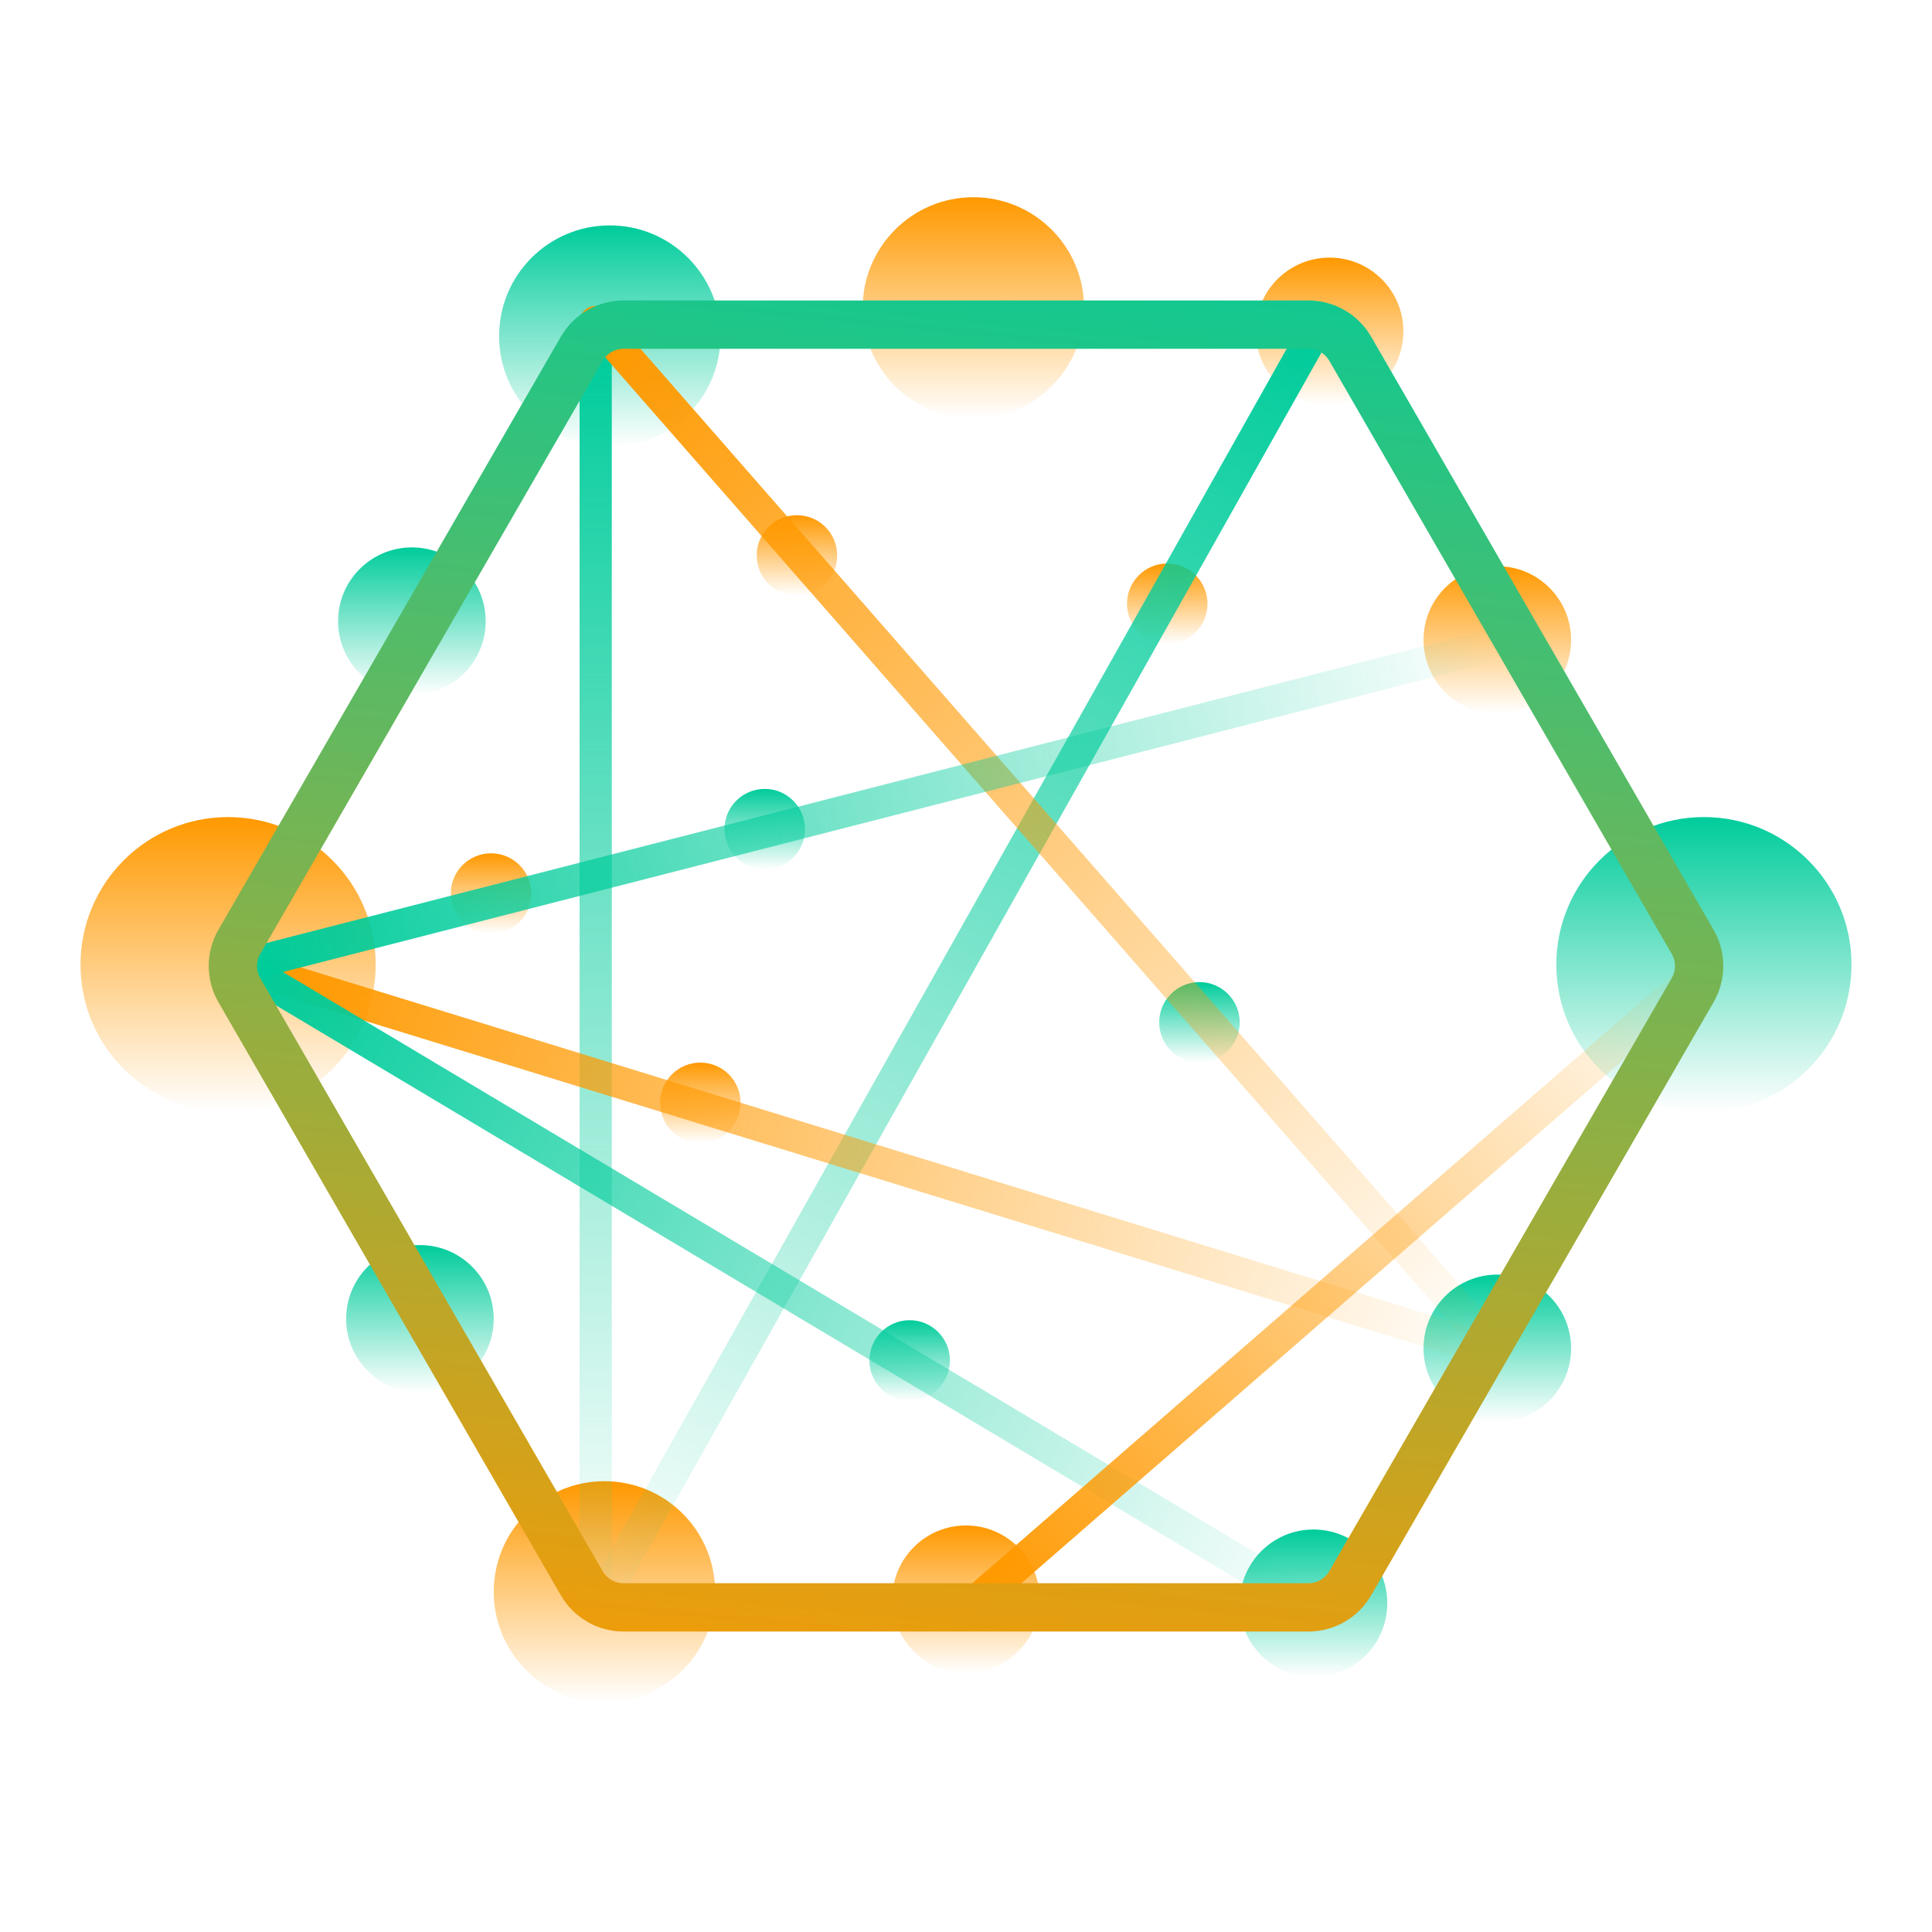 <svg width="120" height="120" viewBox="0 0 120 120" fill="none" xmlns="http://www.w3.org/2000/svg">
<circle cx="105.833" cy="59.917" r="9.167" fill="url(#paint0_linear_133_534)"/>
<circle cx="37.875" cy="20.875" r="6.875" fill="url(#paint1_linear_133_534)"/>
<circle cx="93" cy="83.75" r="4.583" fill="url(#paint2_linear_133_534)"/>
<circle cx="25.583" cy="38.583" r="4.583" fill="url(#paint3_linear_133_534)"/>
<circle cx="26.083" cy="81.917" r="4.583" fill="url(#paint4_linear_133_534)"/>
<circle cx="47.5" cy="51.5" r="2.5" fill="url(#paint5_linear_133_534)"/>
<circle cx="56.5" cy="84.5" r="2.5" fill="url(#paint6_linear_133_534)"/>
<circle cx="74.5" cy="63.5" r="2.5" fill="url(#paint7_linear_133_534)"/>
<circle cx="81.583" cy="99.583" r="4.583" fill="url(#paint8_linear_133_534)"/>
<circle cx="14.167" cy="59.917" r="9.167" fill="url(#paint9_linear_133_534)"/>
<circle cx="37.542" cy="98.875" r="6.875" fill="url(#paint10_linear_133_534)"/>
<circle cx="60.458" cy="19.125" r="6.875" fill="url(#paint11_linear_133_534)"/>
<circle cx="82.583" cy="20.583" r="4.583" fill="url(#paint12_linear_133_534)"/>
<circle cx="60" cy="99.333" r="4.583" fill="url(#paint13_linear_133_534)"/>
<circle cx="93" cy="39.75" r="4.583" fill="url(#paint14_linear_133_534)"/>
<circle cx="49.5" cy="34.5" r="2.5" fill="url(#paint15_linear_133_534)"/>
<circle cx="43.5" cy="68.5" r="2.5" fill="url(#paint16_linear_133_534)"/>
<circle cx="72.5" cy="37.5" r="2.5" fill="url(#paint17_linear_133_534)"/>
<circle cx="30.5" cy="55.5" r="2.5" fill="url(#paint18_linear_133_534)"/>
<path d="M37 100L82 20" stroke="url(#paint19_linear_133_534)" stroke-width="2" stroke-linecap="round"/>
<path d="M37 100L37 20" stroke="url(#paint20_linear_133_534)" stroke-width="2" stroke-linecap="round"/>
<path d="M93 84L37 20" stroke="url(#paint21_linear_133_534)" stroke-width="2" stroke-linecap="round"/>
<path d="M93 84L15 60" stroke="url(#paint22_linear_133_534)" stroke-width="2" stroke-linecap="round"/>
<path d="M93 40L15 60" stroke="url(#paint23_linear_133_534)" stroke-width="2" stroke-linecap="round"/>
<path d="M82 100L15 60" stroke="url(#paint24_linear_133_534)" stroke-width="2" stroke-linecap="round"/>
<path d="M106 60L60 100" stroke="url(#paint25_linear_133_534)" stroke-width="2" stroke-linecap="round"/>
<path d="M105.134 58.5C105.67 59.428 105.67 60.572 105.134 61.5L83.866 98.337C83.33 99.265 82.34 99.837 81.268 99.837L38.732 99.837C37.66 99.837 36.67 99.265 36.134 98.337L14.866 61.5C14.33 60.572 14.33 59.428 14.866 58.5L36.134 21.663C36.67 20.735 37.66 20.163 38.732 20.163L81.268 20.163C82.34 20.163 83.33 20.735 83.866 21.663L105.134 58.5Z" stroke="url(#paint26_linear_133_534)" stroke-width="3"/>
<defs>
<linearGradient id="paint0_linear_133_534" x1="105.833" y1="50.75" x2="105.833" y2="69.083" gradientUnits="userSpaceOnUse">
<stop stop-color="#00CC9B"/>
<stop offset="1" stop-color="#00CC9B" stop-opacity="0"/>
</linearGradient>
<linearGradient id="paint1_linear_133_534" x1="37.875" y1="14" x2="37.875" y2="27.75" gradientUnits="userSpaceOnUse">
<stop stop-color="#00CC9B"/>
<stop offset="1" stop-color="#00CC9B" stop-opacity="0"/>
</linearGradient>
<linearGradient id="paint2_linear_133_534" x1="93" y1="79.167" x2="93" y2="88.333" gradientUnits="userSpaceOnUse">
<stop stop-color="#00CC9B"/>
<stop offset="1" stop-color="#00CC9B" stop-opacity="0"/>
</linearGradient>
<linearGradient id="paint3_linear_133_534" x1="25.583" y1="34" x2="25.583" y2="43.167" gradientUnits="userSpaceOnUse">
<stop stop-color="#00CC9B"/>
<stop offset="1" stop-color="#00CC9B" stop-opacity="0"/>
</linearGradient>
<linearGradient id="paint4_linear_133_534" x1="26.083" y1="77.333" x2="26.083" y2="86.5" gradientUnits="userSpaceOnUse">
<stop stop-color="#00CC9B"/>
<stop offset="1" stop-color="#00CC9B" stop-opacity="0"/>
</linearGradient>
<linearGradient id="paint5_linear_133_534" x1="47.5" y1="49" x2="47.5" y2="54" gradientUnits="userSpaceOnUse">
<stop stop-color="#00CC9B"/>
<stop offset="1" stop-color="#00CC9B" stop-opacity="0"/>
</linearGradient>
<linearGradient id="paint6_linear_133_534" x1="56.5" y1="82" x2="56.5" y2="87" gradientUnits="userSpaceOnUse">
<stop stop-color="#00CC9B"/>
<stop offset="1" stop-color="#00CC9B" stop-opacity="0"/>
</linearGradient>
<linearGradient id="paint7_linear_133_534" x1="74.5" y1="61" x2="74.5" y2="66" gradientUnits="userSpaceOnUse">
<stop stop-color="#00CC9B"/>
<stop offset="1" stop-color="#00CC9B" stop-opacity="0"/>
</linearGradient>
<linearGradient id="paint8_linear_133_534" x1="81.583" y1="95" x2="81.583" y2="104.167" gradientUnits="userSpaceOnUse">
<stop stop-color="#00CC9B"/>
<stop offset="1" stop-color="#00CC9B" stop-opacity="0"/>
</linearGradient>
<linearGradient id="paint9_linear_133_534" x1="14.167" y1="50.75" x2="14.167" y2="69.083" gradientUnits="userSpaceOnUse">
<stop stop-color="#FF9900"/>
<stop offset="1" stop-color="#FF9900" stop-opacity="0"/>
</linearGradient>
<linearGradient id="paint10_linear_133_534" x1="37.542" y1="92" x2="37.542" y2="105.75" gradientUnits="userSpaceOnUse">
<stop stop-color="#FF9900"/>
<stop offset="1" stop-color="#FF9900" stop-opacity="0"/>
</linearGradient>
<linearGradient id="paint11_linear_133_534" x1="60.458" y1="12.25" x2="60.458" y2="26" gradientUnits="userSpaceOnUse">
<stop stop-color="#FF9900"/>
<stop offset="1" stop-color="#FF9900" stop-opacity="0"/>
</linearGradient>
<linearGradient id="paint12_linear_133_534" x1="82.583" y1="16" x2="82.583" y2="25.167" gradientUnits="userSpaceOnUse">
<stop stop-color="#FF9900"/>
<stop offset="1" stop-color="#FF9900" stop-opacity="0"/>
</linearGradient>
<linearGradient id="paint13_linear_133_534" x1="60" y1="94.75" x2="60" y2="103.917" gradientUnits="userSpaceOnUse">
<stop stop-color="#FF9900"/>
<stop offset="1" stop-color="#FF9900" stop-opacity="0"/>
</linearGradient>
<linearGradient id="paint14_linear_133_534" x1="93" y1="35.167" x2="93" y2="44.333" gradientUnits="userSpaceOnUse">
<stop stop-color="#FF9900"/>
<stop offset="1" stop-color="#FF9900" stop-opacity="0"/>
</linearGradient>
<linearGradient id="paint15_linear_133_534" x1="49.5" y1="32" x2="49.5" y2="37" gradientUnits="userSpaceOnUse">
<stop stop-color="#FF9900"/>
<stop offset="1" stop-color="#FF9900" stop-opacity="0"/>
</linearGradient>
<linearGradient id="paint16_linear_133_534" x1="43.5" y1="66" x2="43.5" y2="71" gradientUnits="userSpaceOnUse">
<stop stop-color="#FF9900"/>
<stop offset="1" stop-color="#FF9900" stop-opacity="0"/>
</linearGradient>
<linearGradient id="paint17_linear_133_534" x1="72.5" y1="35" x2="72.5" y2="40" gradientUnits="userSpaceOnUse">
<stop stop-color="#FF9900"/>
<stop offset="1" stop-color="#FF9900" stop-opacity="0"/>
</linearGradient>
<linearGradient id="paint18_linear_133_534" x1="30.5" y1="53" x2="30.5" y2="58" gradientUnits="userSpaceOnUse">
<stop stop-color="#FF9900"/>
<stop offset="1" stop-color="#FF9900" stop-opacity="0"/>
</linearGradient>
<linearGradient id="paint19_linear_133_534" x1="81.944" y1="21.12" x2="37.436" y2="100.245" gradientUnits="userSpaceOnUse">
<stop stop-color="#00CC9B"/>
<stop offset="1" stop-color="#00CC9B" stop-opacity="0"/>
</linearGradient>
<linearGradient id="paint20_linear_133_534" x1="37.5" y1="20.875" x2="37.5" y2="100" gradientUnits="userSpaceOnUse">
<stop stop-color="#00CC9B"/>
<stop offset="1" stop-color="#00CC9B" stop-opacity="0"/>
</linearGradient>
<linearGradient id="paint21_linear_133_534" x1="37.989" y1="20.371" x2="93.376" y2="83.671" gradientUnits="userSpaceOnUse">
<stop stop-color="#FF9900"/>
<stop offset="1" stop-color="#FF9900" stop-opacity="0"/>
</linearGradient>
<linearGradient id="paint22_linear_133_534" x1="16" y1="59.785" x2="93.147" y2="83.522" gradientUnits="userSpaceOnUse">
<stop stop-color="#FF9900"/>
<stop offset="1" stop-color="#FF9900" stop-opacity="0"/>
</linearGradient>
<linearGradient id="paint23_linear_133_534" x1="15.729" y1="59.297" x2="92.876" y2="39.516" gradientUnits="userSpaceOnUse">
<stop stop-color="#00CC9B"/>
<stop offset="1" stop-color="#00CC9B" stop-opacity="0"/>
</linearGradient>
<linearGradient id="paint24_linear_133_534" x1="15.989" y1="60.008" x2="82.256" y2="99.571" gradientUnits="userSpaceOnUse">
<stop stop-color="#00CC9B"/>
<stop offset="1" stop-color="#00CC9B" stop-opacity="0"/>
</linearGradient>
<linearGradient id="paint25_linear_133_534" x1="60.175" y1="99.185" x2="105.672" y2="59.623" gradientUnits="userSpaceOnUse">
<stop stop-color="#FF9900"/>
<stop offset="1" stop-color="#FF9900" stop-opacity="0"/>
</linearGradient>
<linearGradient id="paint26_linear_133_534" x1="104.978" y1="14" x2="94.912" y2="114.228" gradientUnits="userSpaceOnUse">
<stop stop-color="#00CC9B"/>
<stop offset="1" stop-color="#FF9900"/>
</linearGradient>
</defs>
</svg>
